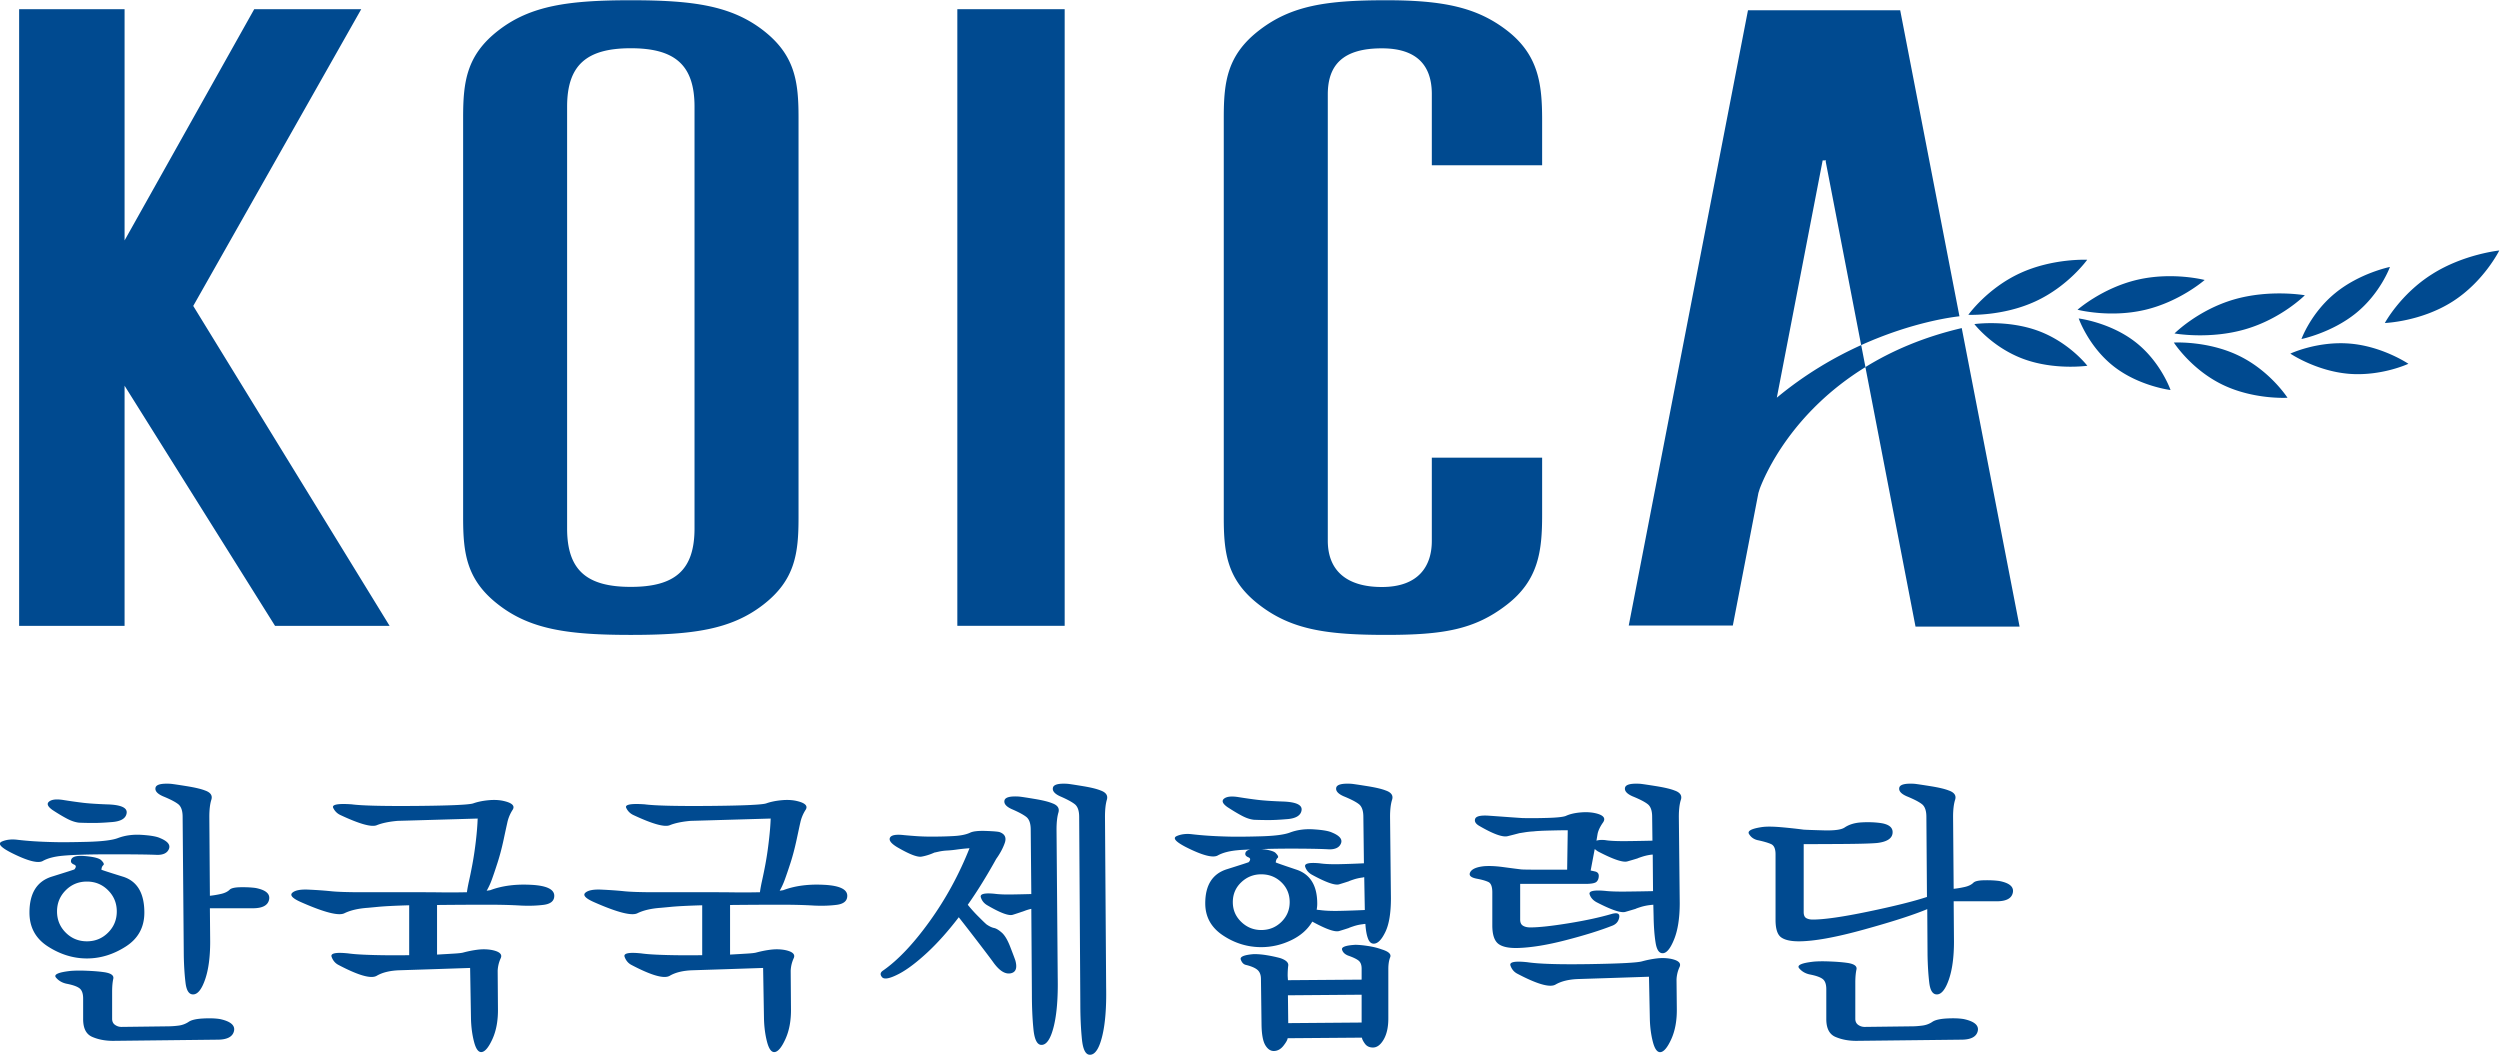 <svg xmlns="http://www.w3.org/2000/svg" xml:space="preserve" width="948.066" height="400" viewBox="0 0 948.066 400"><path d="M146.178 44.11c.218 1.541-1.625 2.368-5.532 2.48-2.915.106-5.181.258-6.806.447a152.49 152.49 0 0 0-5.572.786c-1.979.329-3.356.193-4.125-.411-.773-.605-.47-1.403.909-2.394 1.595-1.049 2.994-1.883 4.207-2.517 1.213-.633 2.34-1.003 3.384-1.114a99.614 99.614 0 0 1 4.17-.082c1.399 0 3.064.082 4.993.242 2.694.169 4.154 1.024 4.372 2.562m4.33-6.19c-2.5.165-4.77-.139-6.806-.908-1.596-.609-4.483-.958-8.665-1.073-4.183-.107-7.32-.136-9.406-.078a130.59 130.59 0 0 0-5.946.246c-1.596.107-3.11.247-4.54.412-1.699.217-3.188.053-4.459-.494-1.262-.555-.41-1.6 2.567-3.138 4.672-2.365 7.698-3.167 9.072-2.393 1.374.769 3.249 1.266 5.61 1.484 2.92.276 7.538.412 13.871.412 6.325 0 10.697-.054 13.115-.165 1.768 0 2.862.58 3.302 1.736.44 1.155-.41 2.175-2.554 3.051-.933.44-2.652.744-5.16.909m31.567-20.88c2.751 0 4.294.823 4.627 2.476.329 1.65-.963 2.747-3.883 3.303-1.204.16-2.627.23-4.252.205-1.62-.029-2.652-.263-3.088-.703-.556-.547-1.366-.95-2.443-1.197a27.366 27.366 0 0 0-3.175-.534l-.16 22.45c0 2.036.189 3.656.571 4.865.387 1.213-.218 2.093-1.81 2.645-1.102.435-2.85.847-5.243 1.233-2.393.383-3.89.605-4.495.662-2.698.165-4.145-.205-4.335-1.118-.193-.905.506-1.715 2.106-2.427 2.032-.83 3.475-1.57 4.33-2.229.852-.662 1.28-1.875 1.28-3.631l.329-39.37c.049-2.973.222-5.588.497-7.842.276-2.258 1.012-3.356 2.225-3.298 1.267.053 2.381 1.468 3.344 4.248.962 2.78 1.443 6.366 1.443 10.77l-.082 9.493zm-14.233-31.362c-1.954-.11-3.315-.436-4.08-.99a6.611 6.611 0 0 0-2.85-1.033 24.28 24.28 0 0 0-3.019-.206l-13.205-.164c-.658 0-1.258.193-1.81.58-.555.382-.83.962-.83 1.731v7.678c0 1.485.11 2.719.329 3.71.222.99-.712 1.624-2.8 1.9-1.16.16-2.682.292-4.586.37-1.892.086-3.475.07-4.742-.037-3.52-.39-4.915-1.024-4.17-1.9.74-.88 1.723-1.46 2.932-1.732 1.76-.333 2.998-.756 3.714-1.283.715-.522 1.077-1.5 1.077-2.928v-5.86c0-2.64.86-4.33 2.6-5.071 1.726-.748 3.692-1.123 5.9-1.123l29.706.333c2.75 0 4.318.815 4.704 2.435.383 1.624-.937 2.768-3.96 3.426-1.324.222-2.957.271-4.91.164m-22.739 40.357c-4.071 1.266-6.107 1.928-6.107 1.982.058.604.239 1.032.539 1.279.3.247.123.703-.539 1.361-.547.605-2.13 1.02-4.746 1.238-2.615.218-3.919-.276-3.919-1.485 0-.386.304-.703.909-.954.605-.242.63-.695.082-1.357-.053-.057-2.2-.74-6.436-2.064-4.24-1.32-6.358-4.73-6.358-10.232 0-4.179 1.756-7.403 5.28-9.652 3.52-2.258 7.21-3.39 11.063-3.39 3.854 0 7.534 1.132 11.059 3.39 3.52 2.25 5.285 5.473 5.285 9.652 0 5.556-2.04 8.965-6.112 10.232m-4.21-15.928c-1.646-1.65-3.657-2.472-6.022-2.472-2.369 0-4.375.823-6.025 2.472-1.649 1.653-2.471 3.66-2.471 6.025 0 2.364.822 4.371 2.471 6.025 1.65 1.653 3.656 2.475 6.025 2.475 2.365 0 4.376-.822 6.021-2.475 1.657-1.654 2.48-3.66 2.48-6.025s-.823-4.372-2.48-6.025M242.985 21.6c.11.876.32 1.991.62 3.344.305 1.345.618 2.9.947 4.664.386 2.089.72 4.33.995 6.724.271 2.393.436 4.466.494 6.23a5372.26 5372.26 0 0 0-12.712-.37c-6.663-.197-10.01-.288-10.072-.288-2.472-.222-4.45-.637-5.938-1.242-1.485-.604-4.923.362-10.315 2.891a4.146 4.146 0 0 0-2.064 2.06c-.44.934 1.32 1.267 5.28.992 2.863-.383 8.994-.53 18.408-.453 9.405.083 14.768.317 16.088.704 1.213.436 2.628.74 4.253.904 1.624.165 3.063.111 4.334-.164 2.53-.551 3.422-1.407 2.682-2.558a10.84 10.84 0 0 1-1.526-3.714 483.24 483.24 0 0 1-.995-4.577c-.6-2.838-1.296-5.38-2.06-7.637-.445-1.378-.88-2.669-1.32-3.878a19.39 19.39 0 0 0-1.49-3.22c.276.057.527.098.745.123.222.029.386.07.497.128 3.303 1.209 7.152 1.686 11.557 1.439 4.396-.243 6.543-1.332 6.436-3.253-.058-1.382-1.074-2.192-3.06-2.443-1.974-.247-4.129-.312-6.432-.201-2.698.164-5.922.246-9.656.246-3.743 0-8.472-.028-14.197-.082V3.86c1.93.107 3.55.206 4.87.284 1.32.082 2.175.177 2.558.292 1.427.382 2.82.658 4.17.822 1.349.165 2.652.14 3.923-.082 2.245-.436 3.117-1.226 2.595-2.348a9.436 9.436 0 0 1-.868-3.59l.078-10.648c.062-3.413-.464-6.33-1.562-8.751-1.103-2.419-2.147-3.656-3.138-3.714-.88-.053-1.584.925-2.102 2.932-.522 2.007-.81 4.195-.868 6.564L243.894.059c-1.538-.053-5.285-.177-11.223-.374-5.947-.19-8.941-.288-8.999-.288-2.64-.107-4.758-.63-6.353-1.567-1.592-.938-5.256.111-10.973 3.138-.888.493-1.505 1.25-1.863 2.27-.358 1.016 1.25 1.332 4.828.95 1.6-.222 4.018-.374 7.267-.456 3.245-.087 6.572-.095 9.981-.042v14.197c-4.018-.115-7.007-.263-8.998-.457-1.974-.193-3.023-.288-3.134-.288-2.582-.217-4.684-.727-6.312-1.53-1.625-.793-5.676.24-12.173 3.097-2.53 1.098-3.414 2.011-2.64 2.727.768.711 2.31 1.016 4.626.905 2.418-.111 4.544-.26 6.39-.453 1.847-.193 4.829-.288 8.954-.288h17.33c1.102 0 2.866-.012 5.285-.04 2.418-.03 4.79-.013 7.098.04M326.344 21.6c.112.876.313 1.991.613 3.344.3 1.345.621 2.9.95 4.664.387 2.089.716 4.33.987 6.724.276 2.393.449 4.466.502 6.23-1.818-.057-6.054-.18-12.716-.37-6.654-.197-10.01-.288-10.063-.288-2.476-.222-4.458-.637-5.939-1.242-1.493-.604-4.93.362-10.322 2.891a4.13 4.13 0 0 0-2.057 2.06c-.44.934 1.312 1.267 5.277.992 2.862-.383 8.994-.53 18.4-.453 9.413.083 14.78.317 16.096.704 1.209.436 2.628.74 4.252.904 1.62.165 3.068.111 4.335-.164 2.529-.551 3.417-1.407 2.677-2.558a10.913 10.913 0 0 1-1.522-3.714c-.061-.218-.39-1.748-.995-4.577-.604-2.838-1.287-5.38-2.056-7.637a119.435 119.435 0 0 0-1.329-3.878 19.73 19.73 0 0 0-1.48-3.22c.271.057.522.098.74.123.222.029.387.07.494.128 3.302 1.209 7.156 1.686 11.556 1.439 4.4-.243 6.547-1.332 6.44-3.253-.057-1.382-1.077-2.192-3.051-2.443-1.99-.247-4.13-.312-6.445-.201-2.693.164-5.91.246-9.652.246-3.742 0-8.476-.028-14.192-.082V3.86c1.92.107 3.545.206 4.865.284 1.32.082 2.171.177 2.562.292 1.427.382 2.813.658 4.166.822 1.345.165 2.653.14 3.915-.082 2.258-.436 3.122-1.226 2.6-2.348a9.504 9.504 0 0 1-.86-3.59l.082-10.648c.058-3.413-.473-6.33-1.575-8.751-1.098-2.419-2.143-3.656-3.13-3.714-.884-.053-1.587.925-2.11 2.932-.518 2.007-.805 4.195-.863 6.564L327.249.059c-1.542-.053-5.28-.177-11.227-.374-5.934-.19-8.94-.288-8.994-.288-2.636-.107-4.758-.63-6.35-1.567-1.6-.938-5.26.111-10.985 3.138-.876.493-1.497 1.25-1.854 2.27-.358 1.016 1.254 1.332 4.832.95 1.591-.222 4.018-.374 7.259-.456 3.244-.087 6.576-.095 9.989-.042v14.197c-4.014-.115-7.016-.263-8.994-.457-1.99-.193-3.027-.288-3.138-.288-2.595-.217-4.697-.727-6.317-1.53-1.62-.793-5.68.24-12.165 3.097-2.537 1.098-3.417 2.011-2.648 2.727.769.711 2.31 1.016 4.622.905 2.427-.111 4.549-.26 6.395-.453 1.847-.193 4.828-.288 8.957-.288h17.33c1.099 0 2.863-.012 5.281-.04a202.88 202.88 0 0 1 7.102.04M382.91 14.482c-3.027-3.96-6.025-7.32-8.995-10.072-2.973-2.747-5.58-4.725-7.842-5.938-2.694-1.431-4.36-1.777-4.993-1.032-.633.74-.506 1.386.374 1.937 4.236 2.973 8.637 7.637 13.202 13.99 4.569 6.359 8.34 13.276 11.31 20.752a52.41 52.41 0 0 1-3.55-.366 31.1 31.1 0 0 0-2.809-.287 14.45 14.45 0 0 1-2.471-.334c-.716-.164-1.103-.246-1.156-.246a15.274 15.274 0 0 0-3.636-1.156c-1.213-.222-3.545.691-7.011 2.723-1.707 1.044-2.37 1.94-1.979 2.685.379.74 1.736.975 4.043.703.605-.057 1.604-.144 3.015-.25a60.472 60.472 0 0 1 4.737-.17c2.427 0 4.57.058 6.445.17 1.867.106 3.355.415 4.453.904.827.44 2.382.621 4.66.539 2.287-.082 3.598-.206 3.927-.37 1.423-.551 1.876-1.571 1.358-3.056-.523-1.489-1.329-2.994-2.435-4.536a166.197 166.197 0 0 0-4.006-6.851 121.57 121.57 0 0 0-4.08-6.19 40.149 40.149 0 0 1 3.093-3.421c1.18-1.189 1.941-1.917 2.275-2.188.818-.555 1.525-.88 2.097-.991.58-.116 1.283-.527 2.11-1.238.876-.72 1.702-2.069 2.471-4.043.77-1.986 1.267-3.306 1.49-3.964.604-2.205.118-3.426-1.444-3.673-1.571-.247-3.204.84-4.915 3.261-.551.77-1.855 2.5-3.92 5.199a707.485 707.485 0 0 1-5.818 7.51m34.253 28.557c0 1.76-.432 2.969-1.283 3.631-.851.658-2.241 1.398-4.162 2.229-1.546.711-2.217 1.522-2.023 2.426.193.913 1.583 1.283 4.161 1.119.605-.058 2.07-.28 4.372-.662 2.315-.383 3.993-.798 5.038-1.234 1.542-.551 2.13-1.431 1.773-2.644-.358-1.21-.531-2.83-.531-4.865l.329-48.528c.107-5.779-.267-10.401-1.119-13.872-.847-3.459-1.994-5.223-3.421-5.276-1.271-.058-2.048 1.414-2.349 4.416-.304 2.999-.456 6.338-.456 10.027zm-13.617-21.957-.168 18.321c0 1.76-.428 2.973-1.28 3.636-.85.658-2.24 1.398-4.165 2.224-1.547.716-2.217 1.526-2.024 2.435.194.909 1.584 1.283 4.166 1.115.605-.058 2.065-.276 4.372-.663 2.315-.382 3.993-.797 5.038-1.233 1.542-.547 2.13-1.431 1.776-2.64-.361-1.214-.538-2.838-.538-4.874l.337-42.088c.111-5.778-.267-10.396-1.119-13.867-.855-3.467-1.998-5.223-3.43-5.28-1.262-.054-2.048 1.418-2.352 4.416-.3 2.998-.448 6.342-.448 10.027l-.165 24.264a13.14 13.14 0 0 1-1.817-.54c-.498-.188-.774-.287-.827-.287a64.104 64.104 0 0 0-2.64-.868c-1.156-.358-3.599.564-7.345 2.768-.88.547-1.46 1.291-1.736 2.229-.271.934 1.02 1.263 3.878.987 1.271-.165 2.85-.234 4.75-.206 1.896.03 3.809.07 5.737.124M480.436 44.934c.218 1.542-1.624 2.37-5.531 2.48-2.916.107-5.182.26-6.807.452-1.624.19-3.487.453-5.568.786-1.986.329-3.36.19-4.129-.415-.769-.605-.473-1.407.905-2.394 1.595-1.044 2.998-1.883 4.211-2.52 1.205-.63 2.336-1.004 3.38-1.111a107.36 107.36 0 0 1 4.17-.083c1.399 0 3.065.083 4.997.247 2.686.16 4.15 1.016 4.372 2.558m-15.554-11.556a1.058 1.058 0 0 1-.46-.905c0-.386.3-.703.905-.95.604-.247.633-.703.086-1.361-.058-.053-2.134-.732-6.235-2.02-4.096-1.299-6.144-4.527-6.144-9.697 0-3.853 1.682-6.892 5.034-9.121 3.352-2.23 6.987-3.344 10.89-3.344 2.92 0 5.741.646 8.464 1.941 2.722 1.292 4.741 3.068 6.066 5.322 3.907-2.147 6.448-3.04 7.637-2.681 1.176.353 2.101.645 2.76.867.057.054.493.218 1.32.49a12.8 12.8 0 0 0 2.64.58c.28.053.526.082.744.082.11-1.76.354-3.146.744-4.166.383-1.016.963-1.497 1.736-1.444 1.098.058 2.167 1.172 3.212 3.344 1.048 2.171 1.575 5.375 1.575 9.61l-.247 23.113c0 2.036.19 3.656.576 4.87.382 1.209-.218 2.089-1.818 2.64-1.102.44-2.85.851-5.235 1.234-2.402.382-3.899.608-4.504.666-2.697.164-4.145-.21-4.334-1.119-.19-.909.51-1.719 2.11-2.43 2.031-.827 3.475-1.571 4.326-2.23.851-.661 1.283-1.87 1.283-3.63l.16-13.206a245.106 245.106 0 0 0-6.851-.247c-2.36-.053-4.29.025-5.77.247-3.03.276-4.388-.058-4.088-.995.3-.934.921-1.678 1.86-2.225 4.017-2.2 6.612-3.122 7.8-2.764 1.177.354 2.102.646 2.76.868.058.053.494.222 1.32.493.827.276 1.711.47 2.64.58.17.054.309.083.416.083l.164-9.245v-.087c-2.253-.107-4.581-.189-6.975-.242-2.393-.058-4.363.024-5.897.242a2.26 2.26 0 0 0-.456.045c-.136.025-.26.042-.37.042.057.275.094.559.123.863.033.305.041.592.041.872 0 5.112-1.966 8.332-5.902 9.656-3.935 1.32-5.901 2.007-5.901 2.065.053.6.238 1.028.539 1.275.3.242.123.699-.539 1.361-.218.271-.732.522-1.53.74-.798.222-1.661.358-2.599.416 3.471.107 7.14.152 11.022.123 3.878-.029 6.666-.095 8.377-.206 1.76 0 2.858.576 3.302 1.732.436 1.155-.411 2.171-2.562 3.055-.933.44-2.653.745-5.153.905-2.504.169-4.779-.136-6.814-.905-1.592-.608-4.343-.966-8.254-1.073-3.903-.111-6.905-.136-8.994-.086-2.365.057-4.343.144-5.939.255-1.6.107-3.109.242-4.536.407-1.71.222-3.195.057-4.462-.494-1.267-.55-.411-1.595 2.558-3.134 4.676-2.368 7.707-3.166 9.076-2.397 1.382.773 3.25 1.267 5.614 1.485.497.057 1.077.098 1.735.127.658.029 1.345.07 2.065.123-.448-.053-.81-.193-1.11-.415m9.816-20.217c-1.57-1.538-3.48-2.312-5.741-2.312-2.192 0-4.096.774-5.688 2.312-1.6 1.542-2.397 3.413-2.397 5.613 0 2.254.798 4.138 2.397 5.651 1.592 1.513 3.496 2.27 5.688 2.27 2.262 0 4.17-.757 5.741-2.27 1.563-1.513 2.352-3.397 2.352-5.65 0-2.2-.79-4.072-2.352-5.614M505.115-.295c0 1.377.173 2.504.527 3.388.358.88-.42 1.625-2.348 2.225-1.205.444-2.546.773-4.002.991-1.464.222-2.657.33-3.59.33-2.694-.161-3.948-.618-3.755-1.358.193-.748.757-1.308 1.69-1.694 1.431-.494 2.44-.979 3.015-1.444.576-.469.868-1.225.868-2.27v-3.138l-20.966-.16-.078 1.238c0 1.102.05 2.072.164 2.924.107.851-.633 1.554-2.229 2.11a38.183 38.183 0 0 1-3.8.822c-1.32.222-2.558.329-3.713.329-2.805-.218-4.06-.74-3.76-1.563.305-.83.762-1.324 1.366-1.489C466.1.564 467.231.08 467.89-.497c.662-.58.987-1.448.987-2.6l.168-13.126c.054-2.69.412-4.586 1.074-5.692.658-1.098 1.464-1.653 2.393-1.653 1.045 0 1.954.485 2.727 1.443.769.967 1.18 1.699 1.238 2.192l21.126.165c.053-.436.341-1.016.863-1.736.523-.711 1.275-1.073 2.275-1.073 1.155 0 2.167.76 3.047 2.27.88 1.517 1.328 3.512 1.328 5.988zM476.64-15.64l-.086 7.92 20.966.165v-7.917ZM587.187-11.43c.058-3.414-.473-6.33-1.567-8.752-1.098-2.418-2.146-3.66-3.133-3.713-.884-.054-1.592.92-2.114 2.932-.518 2.007-.806 4.195-.86 6.56l-.246 11.967c-1.547-.058-5.29-.181-11.224-.374-5.946-.19-8.944-.288-8.998-.288-2.644-.107-4.758-.634-6.362-1.567-1.587-.938-5.252.107-10.968 3.138-.88.49-1.501 1.246-1.855 2.266-.362 1.02 1.25 1.336 4.824.95 3.299-.494 9.229-.675 17.783-.535 8.558.136 13.497.4 14.813.782a29.46 29.46 0 0 0 4.166.826c1.357.165 2.657.136 3.928-.082 2.253-.444 3.117-1.226 2.595-2.352a9.395 9.395 0 0 1-.864-3.59zm-6.933 47.701-.083 6.77c0 1.755-.427 2.969-1.279 3.627-.851.662-2.294 1.402-4.33 2.229-1.596.715-2.3 1.525-2.11 2.43.193.913 1.637 1.283 4.339 1.119.6-.058 2.101-.28 4.495-.662 2.393-.387 4.141-.798 5.235-1.234 1.604-.551 2.209-1.431 1.826-2.644-.39-1.21-.58-2.83-.58-4.866l.251-24.51c0-4.24-.53-7.666-1.575-10.278-1.045-2.615-2.118-3.952-3.216-4.005-1.049-.054-1.736.925-2.065 2.928-.329 2.011-.522 4.503-.575 7.472l-.083 3.385c-.222 0-.522-.029-.908-.082a14.63 14.63 0 0 1-2.768-.58c-.856-.276-1.304-.44-1.357-.498-.72-.214-1.695-.506-2.933-.867-1.237-.358-3.976.567-8.212 2.767-.991.551-1.641 1.292-1.941 2.23-.3.933 1.147 1.262 4.338.99 1.427-.168 3.447-.234 6.062-.205 2.612.024 5.157.07 7.637.123l-.086 10.4h-.165a13.931 13.931 0 0 1-2.76-.58c-.855-.275-1.307-.44-1.36-.493-.72-.226-1.699-.514-2.933-.867-1.246-.358-3.98.559-8.217 2.763a2.957 2.957 0 0 0-.575.375c-.165.131-.33.259-.498.366l-1.152-6.103c.058 0 .449-.087 1.193-.251.744-.16 1.115-.576 1.115-1.238 0-.712-.206-1.28-.617-1.69-.407-.412-1.497-.621-3.257-.621h-18.486V13.82c0-.827.259-1.403.785-1.732.519-.329 1.218-.497 2.106-.497 2.356 0 5.938.382 10.721 1.155 4.787.77 8.883 1.65 12.297 2.64 1.707.498 2.463.182 2.274-.945-.197-1.131-.843-1.913-1.945-2.348-3.52-1.382-7.93-2.756-13.243-4.13-5.309-1.381-9.886-2.122-13.74-2.228-2.644-.058-4.499.37-5.572 1.274-1.073.913-1.608 2.628-1.608 5.162v9.41c0 1.595-.374 2.57-1.115 2.927-.744.354-1.854.675-3.343.95-1.703.33-2.311.946-1.814 1.86.494.904 1.814 1.467 3.965 1.69 1.534.11 3.323.024 5.358-.247 2.04-.276 3.747-.498 5.116-.662.44-.058 2.423-.083 5.943-.083h7.18l.17 11.22c-.938 0-2.563-.021-4.874-.079-2.311-.053-3.932-.136-4.865-.25a23.03 23.03 0 0 1-2.645-.289c-.826-.135-1.262-.201-1.32-.201-.822-.222-1.953-.514-3.384-.868-1.427-.362-4.13.617-8.09 2.928-1.044.609-1.427 1.28-1.155 2.024.28.74 1.6 1.032 3.964.867 1.592-.11 3.134-.222 4.623-.329 1.48-.11 3.084-.226 4.787-.333 1.986-.057 4.4-.045 7.262.041 2.859.083 4.619.292 5.28.621 1.099.49 2.501.81 4.208.946 1.707.14 3.249.017 4.622-.37 1.872-.547 2.41-1.39 1.609-2.517-.794-1.13-1.308-2.192-1.526-3.179l-.33-1.978c.33.107.745.181 1.234.206a8.205 8.205 0 0 0 1.74-.124c1.316-.168 3.204-.234 5.65-.21 2.448.025 4.882.07 7.305.128M665.948 22.57c1.045.112 2.11.289 3.175.535 1.074.247 1.884.646 2.435 1.197.44.44 1.476.674 3.092.703 1.629.03 3.035-.04 4.257-.205 2.907-.551 4.207-1.654 3.878-3.303-.329-1.653-1.875-2.475-4.618-2.475h-12.219l.087-11.47c0-4.409-.49-7.995-1.448-10.775-.962-2.776-2.077-4.195-3.343-4.248-1.214-.054-1.958 1.044-2.234 3.302-.271 2.25-.435 4.87-.493 7.838l-.082 13.124c-3.96-1.654-9.973-3.59-18.034-5.816-8.06-2.229-14.237-3.343-18.531-3.343-2.303 0-3.985.382-5.03 1.151-1.044.77-1.566 2.423-1.566 4.956v18.65c0 1.538-.412 2.505-1.234 2.887-.835.383-2.151.774-3.96 1.156-1.058.276-1.83.855-2.353 1.731-.535.88.724 1.543 3.75 1.983 1.21.164 2.958.152 5.244-.037 2.278-.198 4.466-.432 6.56-.708.769-.053 2.69-.123 5.774-.205 3.084-.083 5.062.205 5.946.867 1.263.823 2.83 1.296 4.705 1.403 1.867.11 3.623.053 5.277-.16 2.529-.33 3.725-1.284 3.586-2.855-.132-1.567-1.608-2.517-4.405-2.846-1.71-.16-5.297-.259-10.77-.287-5.483-.03-8.85-.042-10.113-.042V15.966c0-.88.25-1.456.744-1.736.49-.271 1.094-.407 1.81-.407 3.248 0 8.517.753 15.812 2.27 7.284 1.51 12.856 2.9 16.705 4.162l-.164 22.784c0 1.76-.428 2.969-1.28 3.631-.85.658-2.294 1.403-4.325 2.23-1.604.71-2.3 1.52-2.106 2.43.19.909 1.628 1.283 4.33 1.118.6-.061 2.102-.283 4.5-.666 2.389-.382 4.133-.794 5.235-1.234 1.595-.55 2.204-1.43 1.822-2.64-.387-1.213-.58-2.834-.58-4.87zm2.883-37.057c3.031-.654 4.347-1.802 3.965-3.426-.387-1.62-1.954-2.435-4.705-2.435l-29.878-.333c-2.192 0-4.157.378-5.897 1.123-1.731.74-2.603 2.434-2.603 5.07v8.501c0 1.431-.354 2.41-1.07 2.928-.715.527-1.949.95-3.713 1.283-1.21.272-2.192.852-2.932 1.732-.74.884.641 1.513 4.166 1.9 1.27.11 2.854.123 4.745.037 1.905-.078 3.426-.206 4.59-.37 2.085-.272 3.019-.905 2.797-1.896-.214-.991-.33-2.23-.33-3.71V-14.4c0-.77.276-1.349.823-1.736a3.115 3.115 0 0 1 1.822-.58l13.37.165c.933 0 1.937.07 3.01.21 1.074.135 2.02.481 2.846 1.032.765.551 2.13.876 4.092.991 1.95.107 3.586.054 4.902-.168" style="fill:#004a90;fill-opacity:1;fill-rule:nonzero;stroke:none;stroke-width:4.113" transform="matrix(1.333 0 0 -1.333 -146.828 367.15)"/><path d="M413.038 97.392h-30.536v175.424h30.536z" style="fill:#004a90;fill-opacity:1;fill-rule:nonzero;stroke:none;stroke-width:4.113" transform="matrix(1.333 0 0 -1.333 -146.828 367.15)"/><path d="m220.993 97.37-55.87 91.026 47.793 84.418H182.47l-36.88-65.78v65.784h-29.998V97.37h29.997v68.33l42.812-68.33zM307.734 125.105c0-11.881-5.556-16.635-18.128-16.635-12.556 0-18.12 4.754-18.12 16.635v119.971c0 11.865 5.564 16.631 18.12 16.631 12.563 0 18.128-4.766 18.128-16.631zm19.489 141.726c-9.122 7.016-19.95 8.53-37.617 8.53-17.672 0-28.484-1.514-37.59-8.53-9.15-7.044-10.112-14.653-10.112-24.835V128.18c0-10.19.962-17.795 10.113-24.827 9.105-7.037 19.917-8.546 37.589-8.546 17.667 0 28.495 1.51 37.617 8.546 9.126 7.032 10.1 14.636 10.1 24.827v113.815c0 10.182-.974 17.79-10.1 24.835M517.487 121.545c0-7.148-3.746-13.111-14.209-13.111-9.968 0-15.385 4.618-15.385 13.185v126.954c0 8.381 4.319 13.107 15.381 13.107 9.817 0 14.213-4.726 14.213-13.025v-20.242h31.383v12.807c0 10.19-.942 18.592-10.096 25.613-8.468 6.49-17.993 8.529-34.303 8.529-16.98 0-26.954-1.513-36.071-8.53-9.138-7.044-10.1-14.652-10.1-24.835V128.182c0-10.195.962-17.795 10.1-24.827 9.117-7.04 19.09-8.546 36.071-8.546 16.31 0 25.177 1.505 34.303 8.546 9.134 7.032 10.096 15.41 10.096 25.592v16.282h-31.383zM728.592 177.974s9.59.584 18.507-3.747c8.928-4.326 13.822-11.955 13.822-11.955s-9.599-.596-18.51 3.73c-8.925 4.335-13.819 11.972-13.819 11.972M670.123 185.875s9.796-.485 19.131 3.841c9.344 4.318 14.682 11.811 14.682 11.811s-9.808.486-19.152-3.84c-9.34-4.327-14.661-11.812-14.661-11.812M671.844 183.229s9.315 1.336 18.19-1.933c8.85-3.282 13.945-9.92 13.945-9.92s-9.286-1.34-18.165 1.93c-8.883 3.277-13.97 9.923-13.97 9.923M701.188 187.315s9.158-2.385 19.152-.045c9.981 2.336 17.014 8.509 17.014 8.509s-9.163 2.389-19.148.061c-9.99-2.336-17.018-8.525-17.018-8.525M701.525 184.831s2.789-8.04 10.002-13.666c7.193-5.605 16.125-6.695 16.125-6.695s-2.784 8.04-10.001 13.653c-7.205 5.614-16.126 6.708-16.126 6.708M728.773 180.566s10.014-1.797 20.242 1.225c10.228 2.994 16.84 9.644 16.84 9.644s-10 1.769-20.241-1.225c-10.232-3.01-16.84-9.644-16.84-9.644M764.892 178.98s8.591 1.74 15.554 7.402c6.95 5.667 9.62 13.107 9.62 13.107s-8.592-1.74-15.538-7.415c-6.963-5.659-9.636-13.094-9.636-13.094M788.612 183.54s10.199.358 19.185 6.054c8.986 5.683 13.374 14.575 13.374 14.575s-10.17-1.045-19.14-6.75c-9.01-5.679-13.42-13.879-13.42-13.879M761.733 174.83s7.267-4.922 16.529-5.732c9.306-.794 17.055 2.838 17.055 2.838s-7.3 4.947-16.562 5.737c-9.294.798-17.022-2.842-17.022-2.842M668.246 182.094c-11.01-2.578-20.02-6.539-27.398-11.091l-1.205 6.259a.056.056 0 0 0-.012-.017v.008c-7.555-3.413-15.879-8.22-23.993-14.957l13.04 67.495h.976l-.112-.304 10.089-52.234c14.768 6.675 26.558 8.049 27.965 8.197l-16.858 87.058h-43.305l-33.92-175.025h29.61l7.276 37.695.382 1.222c1.559 4.129 9.142 21.697 30.059 34.586l14.254-73.812H684.7z" style="fill:#004a90;fill-opacity:1;fill-rule:nonzero;stroke:none;stroke-width:4.113" transform="matrix(1.333 0 0 -1.333 -146.828 367.15)"/></svg>
